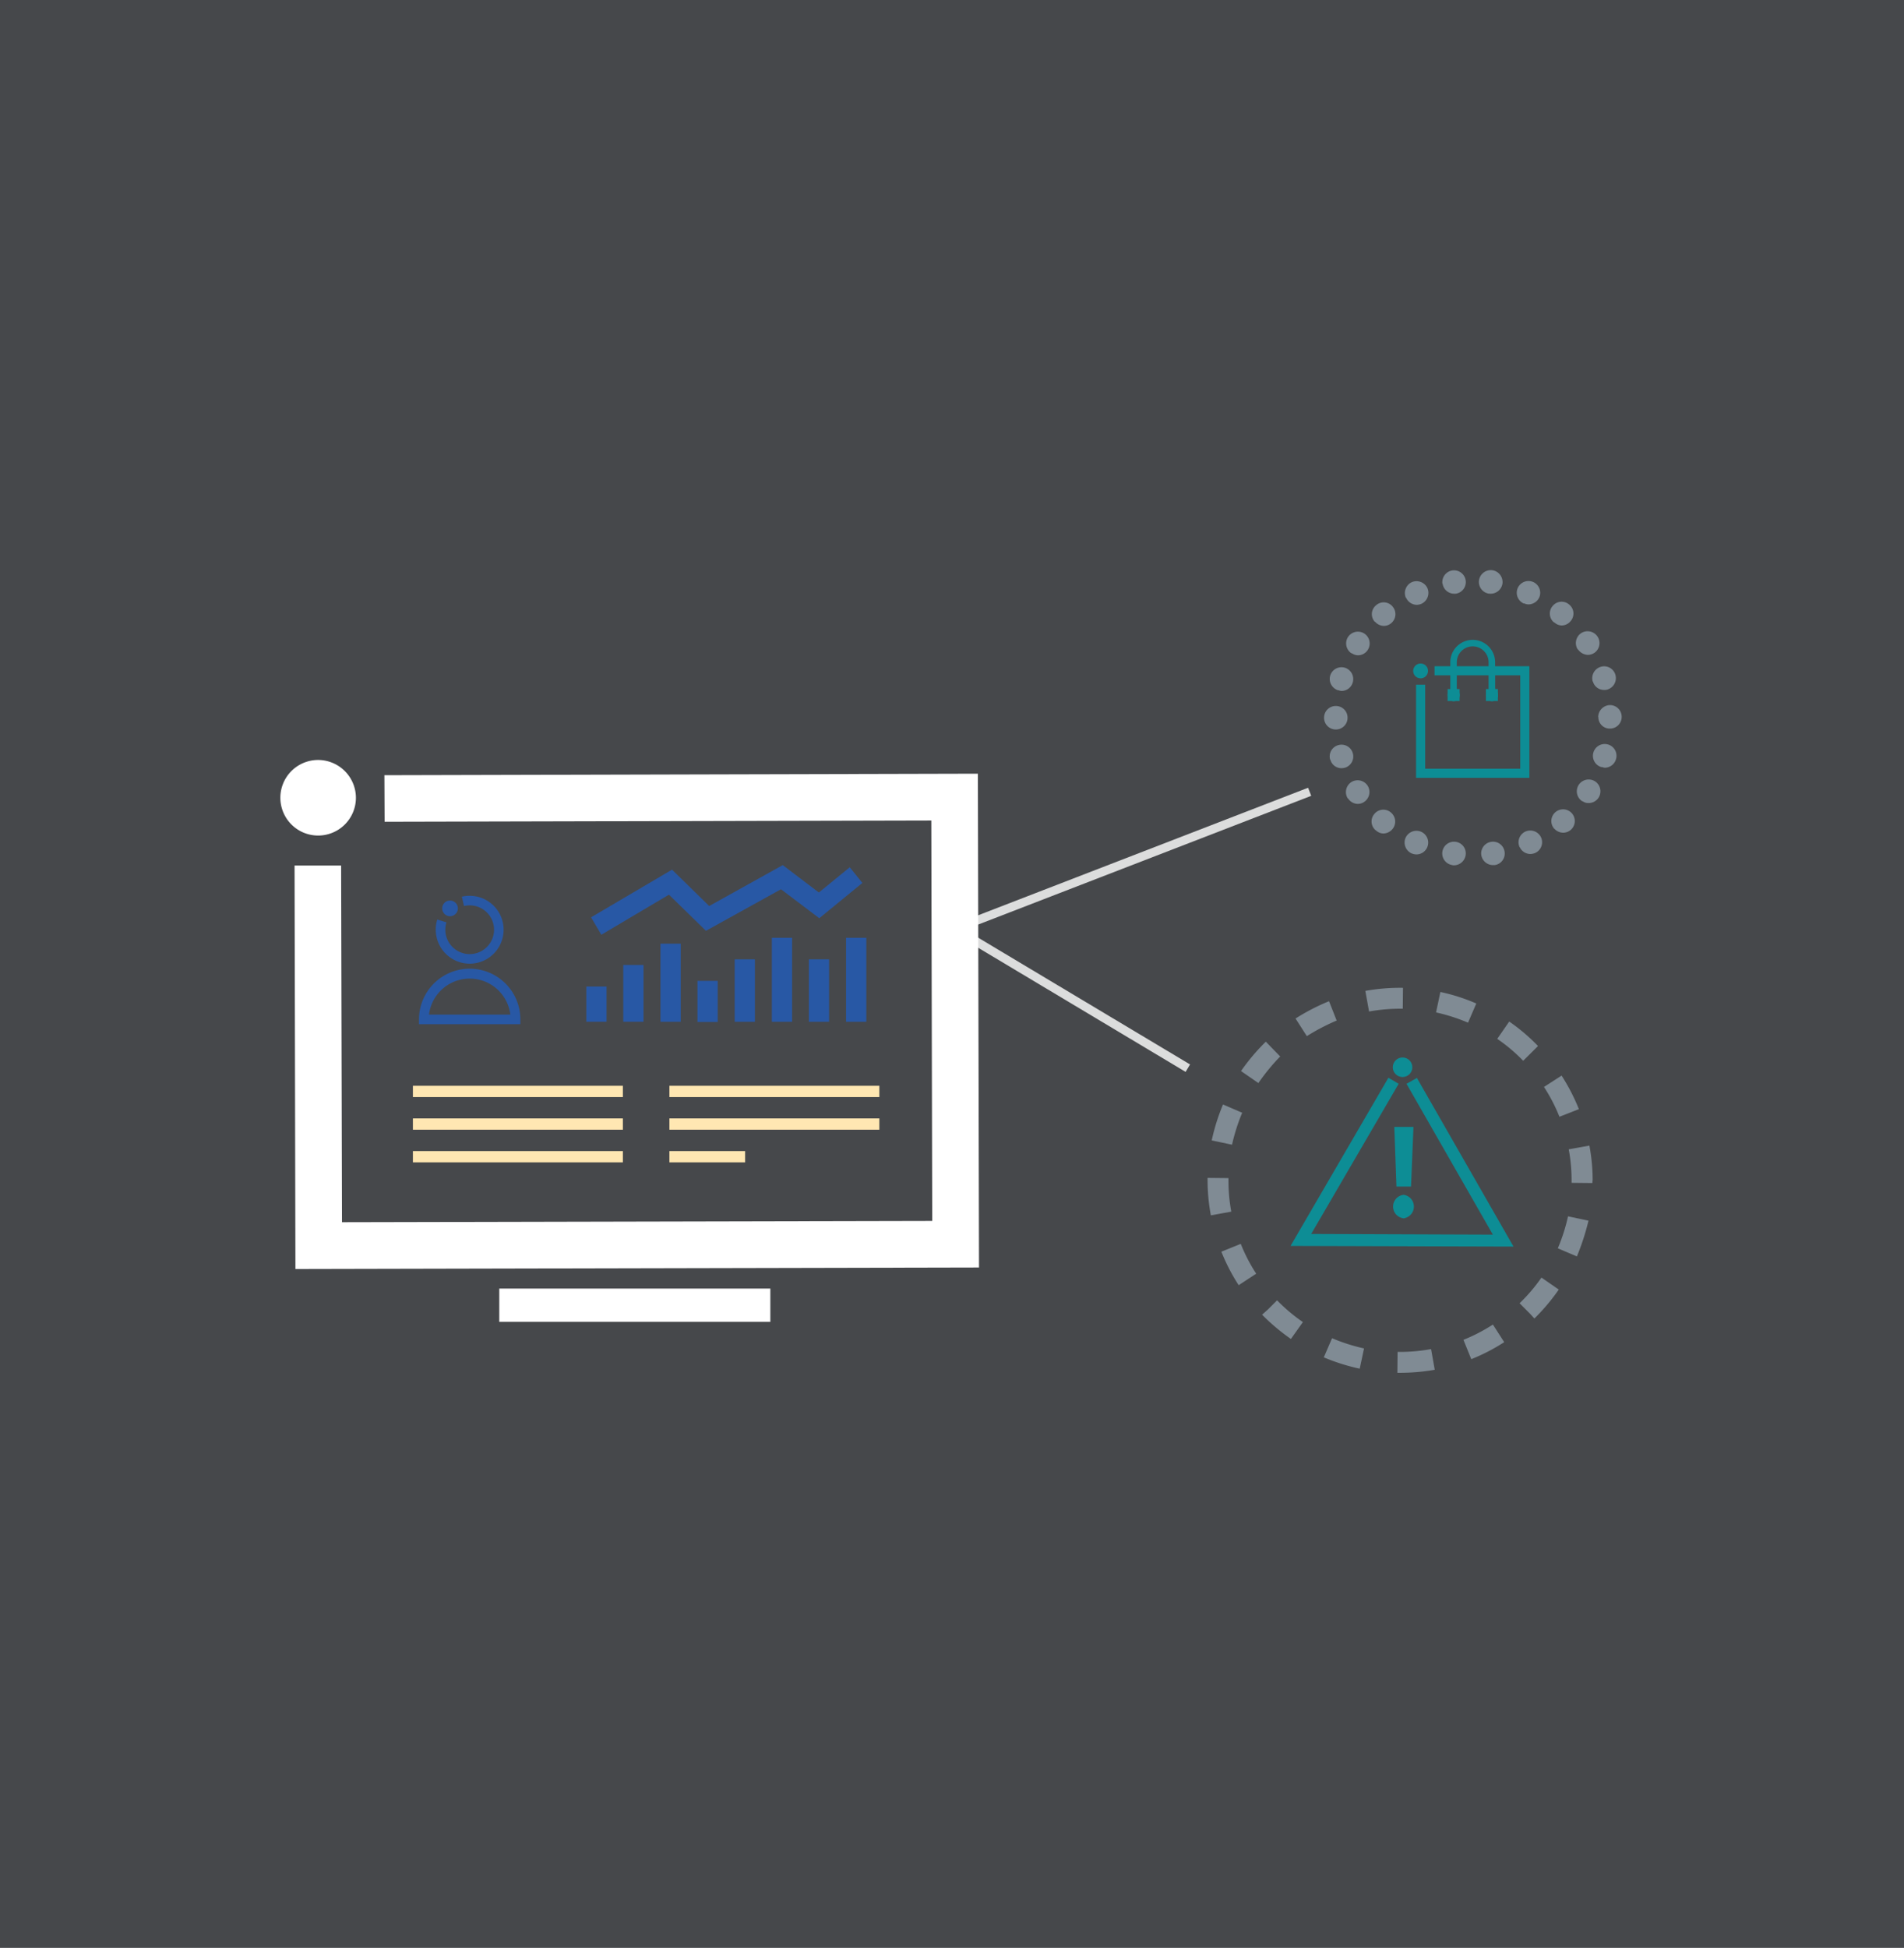 <?xml version="1.0" encoding="UTF-8"?> <svg xmlns="http://www.w3.org/2000/svg" id="Layer_2" data-name="Layer 2" viewBox="0 0 440 450"><rect x="0" y="0" width="440" height="450" fill="#333333" stroke="none"/><defs><style>.cls-1,.cls-2{fill:#808b94;}.cls-1{opacity:0.25;}.cls-1,.cls-5{isolation:isolate;}.cls-3,.cls-5{opacity:0.81;}.cls-4{fill:#009ca6;}.cls-5,.cls-7{fill:none;stroke:#fff;stroke-miterlimit:10;}.cls-5{stroke-width:2px;}.cls-6{opacity:0.71;}.cls-7{stroke-width:1.96px;}.cls-8{fill:#2858a5;}.cls-9{fill:#ffe7b2;}.cls-10{fill:#fff;}</style></defs><rect class="cls-1" width="440" height="450"></rect><path class="cls-2" d="M335.64,199.86h0a2.72,2.72,0,0,1-2.32-3.07h0a2.71,2.71,0,0,1,3.07-2.31h0a2.69,2.69,0,0,1,2.31,3.07h0a2.76,2.76,0,0,1-2.71,2.36h0A.85.85,0,0,1,335.64,199.86Zm6.68-2.31a2.7,2.7,0,0,1,2.31-3.07h0a2.69,2.69,0,0,1,3.07,2.31h0a2.69,2.69,0,0,1-2.31,3.07h0c-.15,0-.25,0-.4,0h0A2.75,2.75,0,0,1,342.32,197.55Zm-16.14-.41h0a2.76,2.76,0,0,1-1.35-3.62h0a2.76,2.76,0,0,1,3.62-1.35h0a2.74,2.74,0,0,1,1.35,3.62h0a2.72,2.72,0,0,1-2.46,1.6h0A3.06,3.06,0,0,1,326.18,197.14Zm25-1.4a2.72,2.72,0,0,1,1.31-3.62h0a2.76,2.76,0,0,1,3.62,1.3h0a2.72,2.72,0,0,1-1.31,3.62h0a3,3,0,0,1-1.16.25h0A2.69,2.69,0,0,1,351.22,195.74Zm-33.28-3.93h0a2.66,2.66,0,0,1-.25-3.82h0a2.67,2.67,0,0,1,3.82-.25h0a2.72,2.72,0,0,1,.3,3.82h0a2.82,2.82,0,0,1-2.06,1h0A2.59,2.59,0,0,1,317.94,191.81Zm41.27-.35a2.71,2.71,0,0,1,.26-3.82h0a2.72,2.72,0,0,1,3.82.25h0a2.71,2.71,0,0,1-.25,3.82h0a2.67,2.67,0,0,1-1.81.66h0A2.76,2.76,0,0,1,359.21,191.46Zm-47.71-7a2.75,2.75,0,0,1,.81-3.77h0a2.75,2.75,0,0,1,3.77.81h0a2.75,2.75,0,0,1-.81,3.77h0a2.61,2.61,0,0,1-1.45.45h0A2.74,2.74,0,0,1,311.5,184.42Zm54.2.66a2.74,2.74,0,0,1-.85-3.77h0a2.76,2.76,0,0,1,3.77-.86h0a2.75,2.75,0,0,1,.85,3.77h0a2.73,2.73,0,0,1-2.31,1.26h0A2.24,2.24,0,0,1,365.7,185.08Zm-58.27-9.61h0a2.7,2.7,0,0,1,1.86-3.36h0a2.7,2.7,0,0,1,3.37,1.86h0a2.7,2.7,0,0,1-1.86,3.36h0a3.86,3.86,0,0,1-.76.1h0A2.64,2.64,0,0,1,307.43,175.47Zm62.69,1.71a2.71,2.71,0,0,1-1.86-3.36h0a2.72,2.72,0,0,1,3.37-1.87h0a2.71,2.71,0,0,1,1.86,3.37h0a2.72,2.72,0,0,1-2.61,2h0A4.07,4.07,0,0,1,370.12,177.18Zm-61.38-8.69a2.71,2.71,0,0,1-2.72-2.72h0a2.7,2.7,0,0,1,2.72-2.71h0a2.69,2.69,0,0,1,2.71,2.71h0a2.7,2.7,0,0,1-2.71,2.72Zm60.63-2.87h0a2.79,2.79,0,0,1,2.72-2.77h0a2.71,2.71,0,0,1,2.71,2.72h0a2.7,2.7,0,0,1-2.71,2.71h0A2.62,2.62,0,0,1,369.37,165.62Zm-60.08-6.18a2.76,2.76,0,0,1-1.86-3.37h0a2.73,2.73,0,0,1,3.37-1.86h0a2.75,2.75,0,0,1,1.86,3.37h0a2.69,2.69,0,0,1-2.62,2h0A1.94,1.94,0,0,1,309.29,159.44Zm58.82-2a2.76,2.76,0,0,1,1.81-3.42h0a2.71,2.71,0,0,1,3.42,1.81h0a2.76,2.76,0,0,1-1.81,3.42h0a2.07,2.07,0,0,1-.8.1h0A2.64,2.64,0,0,1,368.11,157.43Zm-55.75-6.54a2.75,2.75,0,0,1-.81-3.77h0a2.75,2.75,0,0,1,3.77-.81h0a2.75,2.75,0,0,1,.81,3.77h0a2.71,2.71,0,0,1-2.26,1.26h0A2.65,2.65,0,0,1,312.36,150.89Zm52.28-.91a2.75,2.75,0,0,1,.81-3.77h0a2.75,2.75,0,0,1,3.77.81h0a2.74,2.74,0,0,1-.75,3.77h0a2.82,2.82,0,0,1-1.51.45h0A2.93,2.93,0,0,1,364.64,150Zm-46.9-6.38a2.65,2.65,0,0,1,.3-3.82h0a2.65,2.65,0,0,1,3.82.3h0a2.71,2.71,0,0,1-.3,3.82h0a2.65,2.65,0,0,1-1.76.65h0A2.75,2.75,0,0,1,317.74,143.6Zm41.42.15a2.67,2.67,0,0,1-.3-3.82h0a2.66,2.66,0,0,1,3.82-.3h0a2.67,2.67,0,0,1,.31,3.82h0a2.69,2.69,0,0,1-2.07,1h0A2.58,2.58,0,0,1,359.16,143.75Zm-34.23-5.68a2.78,2.78,0,0,1,1.35-3.62h0a2.78,2.78,0,0,1,3.62,1.36h0a2.78,2.78,0,0,1-1.35,3.62h0a3,3,0,0,1-1.11.25h0A2.75,2.75,0,0,1,324.93,138.07Zm27.25,1.31a2.73,2.73,0,0,1-1.41-3.57h0a2.73,2.73,0,0,1,3.57-1.41h0a2.73,2.73,0,0,1,1.41,3.57h0a2.78,2.78,0,0,1-2.52,1.61h0A2.61,2.61,0,0,1,352.18,139.38Zm-18.81-4.58a2.74,2.74,0,0,1,2.32-3.07h0a2.73,2.73,0,0,1,3.06,2.32h0a2.71,2.71,0,0,1-2.31,3.06h0c-.1,0-.25,0-.4,0h0A2.7,2.7,0,0,1,333.37,134.8Zm10.81,2.31a2.75,2.75,0,0,1-2.36-3.06h0a2.77,2.77,0,0,1,3.07-2.37h0a2.77,2.77,0,0,1,2.36,3.07h0a2.75,2.75,0,0,1-2.72,2.36h0A.42.42,0,0,1,344.18,137.11Z"></path><g class="cls-3"><path class="cls-4" d="M335.94,162a1.41,1.41,0,0,1,0-2.82,1.38,1.38,0,0,1,1.4,1.41,1.43,1.43,0,0,1-1.4,1.41m0-1.51a.1.1,0,1,0,.1.1.11.11,0,0,0-.1-.1"></path><path class="cls-4" d="M344.79,162a1.41,1.41,0,1,1,1.4-1.41,1.4,1.4,0,0,1-1.4,1.41m0-1.51a.1.1,0,1,0,0,.2.1.1,0,1,0,0-.2"></path><polygon class="cls-4" points="353.43 179.7 327.24 179.7 327.24 158.18 329.35 158.18 329.35 177.59 351.32 177.59 351.32 156.02 331.51 156.02 331.51 153.91 353.43 153.91 353.43 179.7"></polygon><path class="cls-4" d="M345.54,161.25H344V153a3.67,3.67,0,1,0-7.34,0v8.3h-1.51V153a5.18,5.18,0,0,1,10.36,0Z"></path><rect class="cls-4" x="334.53" y="159.18" width="2.77" height="2.77"></rect><rect class="cls-4" x="343.38" y="159.18" width="2.77" height="2.77"></rect><path class="cls-4" d="M330,155a1.71,1.71,0,1,1-1.71-1.71A1.69,1.69,0,0,1,330,155"></path></g><path class="cls-2" d="M323.52,317.15h-.6l.05-4.83a40.19,40.19,0,0,0,7.74-.65l.85,4.78A47.59,47.59,0,0,1,323.52,317.15Zm-9.3-.95a47.12,47.12,0,0,1-8.3-2.62l1.91-4.42a42.66,42.66,0,0,0,7.39,2.36ZM340,314l-1.81-4.47A39.46,39.46,0,0,0,345,306l2.61,4.07A44,44,0,0,1,340,314Zm-41.68-4.67a47.29,47.29,0,0,1-6.64-5.58l-.05,0,1.41-1.26,2.06-2.06.05,0h0a39.7,39.7,0,0,0,5.94,5Zm56.21-4.78-1-1.1-2.36-2.37.05-.05h0a39.75,39.75,0,0,0,5-5.88l4,2.77a46.67,46.67,0,0,1-5.58,6.63Zm-68.28-7.64a44.35,44.35,0,0,1-4-7.74l4.48-1.81a38.78,38.78,0,0,0,3.57,6.89Zm78.18-6.64L360,288.39a42.11,42.11,0,0,0,2.36-7.39l4.73,1A55.17,55.17,0,0,1,364.39,290.3Zm-84.61-9.5a43.89,43.89,0,0,1-.76-8.09v-.56l4.83.05v.51a39.07,39.07,0,0,0,.65,7.24ZM368,273.31l-4.82-.05v-.55a38.39,38.39,0,0,0-.66-7.19l4.78-.86a43.86,43.86,0,0,1,.75,8A2.43,2.43,0,0,0,368,273.31Zm-83.25-8.85-4.73-1a47.09,47.09,0,0,1,2.61-8.3l4.43,1.91A44.39,44.39,0,0,0,284.71,264.46ZM360.37,258a38.11,38.11,0,0,0-3.57-6.89l4.07-2.62a45.61,45.61,0,0,1,4,7.75Zm-69.58-7.8-4-2.76a47.51,47.51,0,0,1,5.63-6.69l.1-.1,3.37,3.47-.1,0A47.3,47.3,0,0,0,290.79,250.23ZM352,245.06l-.1-.1A38.57,38.57,0,0,0,346,240l2.77-4a43.67,43.67,0,0,1,6.58,5.58l.05.1Zm-50-5.69-2.61-4.07a48.93,48.93,0,0,1,7.74-4l1.76,4.47A48.73,48.73,0,0,0,302,239.37Zm37.25-3.11a42.15,42.15,0,0,0-7.39-2.37l1-4.72a43.41,43.41,0,0,1,8.3,2.66Zm-22.87-2.57-.86-4.77a45.35,45.35,0,0,1,8.7-.71l-.05,4.83A40.64,40.64,0,0,0,316.33,233.69Z"></path><g class="cls-3"><path class="cls-4" d="M324.37,281.46a2.73,2.73,0,0,1,0-5.43,2.74,2.74,0,0,1,0,5.43Zm1.71-7.34h-3.37l-.5-13.78h4.43Z"></path></g><g class="cls-3"><polygon class="cls-4" points="349.76 287.99 298.23 287.84 320.85 248.98 323.22 250.38 303.01 285.07 344.99 285.23 325.03 250.38 327.44 249.03 349.76 287.99"></polygon></g><g class="cls-3"><circle class="cls-4" cx="324.12" cy="246.56" r="2.26"></circle></g><line class="cls-5" x1="220.7" y1="214.59" x2="302.65" y2="182.92"></line><line class="cls-5" x1="220.7" y1="214.59" x2="274.5" y2="246.77"></line><g class="cls-6"><path class="cls-7" d="M97.58,274.12"></path></g><g class="cls-6"><path class="cls-7" d="M97.23,224.09"></path></g><g class="cls-3"><path class="cls-7" d="M88.33,217.25"></path></g><g class="cls-3"><path class="cls-7" d="M95.22,271.4"></path></g><g class="cls-3"><path class="cls-7" d="M86.47,206"></path></g><g class="cls-3"><path class="cls-7" d="M88.48,198.25"></path></g><g class="cls-3"><path class="cls-7" d="M154.09,215.34"></path></g><g class="cls-3"><path class="cls-7" d="M177.57,238.42"></path></g><g class="cls-6"><path class="cls-7" d="M151.68,188.7"></path></g><g class="cls-6"><path class="cls-7" d="M152.88,222.48"></path></g><g class="cls-6"><path class="cls-7" d="M177,241.89"></path></g><g class="cls-6"><path class="cls-7" d="M220.55,243.75"></path></g><g class="cls-3"><path class="cls-7" d="M154.89,201"></path></g><g class="cls-3"><path class="cls-7" d="M220,240.58"></path></g><path class="cls-8" d="M108.54,222.63a7.85,7.85,0,0,1-7.84-7.84,7.5,7.5,0,0,1,.35-2.36l2.11.65a6.42,6.42,0,0,0-.25,1.71,5.63,5.63,0,1,0,5.63-5.63,5.53,5.53,0,0,0-1.31.15l-.5-2.16a7.44,7.44,0,0,1,1.81-.2,7.84,7.84,0,0,1,0,15.68"></path><path class="cls-8" d="M120.25,236.61H96.83V235.5a11.71,11.71,0,1,1,23.42,0ZM99.14,234.4h18.8a9.47,9.47,0,0,0-18.8,0"></path><path class="cls-8" d="M104,208.05a1.81,1.81,0,1,1-1.81,1.81,1.8,1.8,0,0,1,1.81-1.81"></path><rect class="cls-8" x="152.63" y="218.01" width="4.68" height="18.05"></rect><rect class="cls-8" x="161.18" y="226.6" width="4.68" height="9.5"></rect><rect class="cls-8" x="169.78" y="221.63" width="4.68" height="14.43"></rect><rect class="cls-8" x="178.37" y="216.65" width="4.68" height="19.41"></rect><rect class="cls-8" x="186.92" y="221.63" width="4.68" height="14.43"></rect><rect class="cls-8" x="135.49" y="227.91" width="4.68" height="8.14"></rect><rect class="cls-8" x="144.03" y="222.93" width="4.68" height="13.12"></rect><rect class="cls-8" x="195.52" y="216.65" width="4.68" height="19.41"></rect><polygon class="cls-8" points="138.96 215.95 136.59 211.92 155.3 200.91 163.89 209.31 180.89 199.86 189.23 206.19 196.37 200.36 199.29 203.98 189.33 212.13 180.48 205.44 163.14 215.04 154.59 206.69 138.96 215.95"></polygon><rect class="cls-9" x="95.42" y="250.84" width="48.52" height="2.61"></rect><rect class="cls-9" x="95.42" y="258.38" width="48.52" height="2.61"></rect><rect class="cls-9" x="95.42" y="265.92" width="48.52" height="2.61"></rect><rect class="cls-9" x="154.69" y="250.84" width="48.52" height="2.61"></rect><rect class="cls-9" x="154.69" y="258.38" width="48.52" height="2.61"></rect><rect class="cls-9" x="154.69" y="265.92" width="17.5" height="2.61"></rect><polygon class="cls-10" points="226.24 292.82 68.27 293.17 68.07 199.96 78.83 199.96 79.03 282.36 215.43 282.06 215.22 189.55 88.88 189.85 88.83 179.09 225.98 178.74 226.24 292.82"></polygon><path class="cls-10" d="M82.25,184.32a8.73,8.73,0,1,1-8.75-8.75,8.76,8.76,0,0,1,8.75,8.75"></path><rect class="cls-10" x="115.38" y="297.69" width="62.64" height="7.69"></rect></svg> 